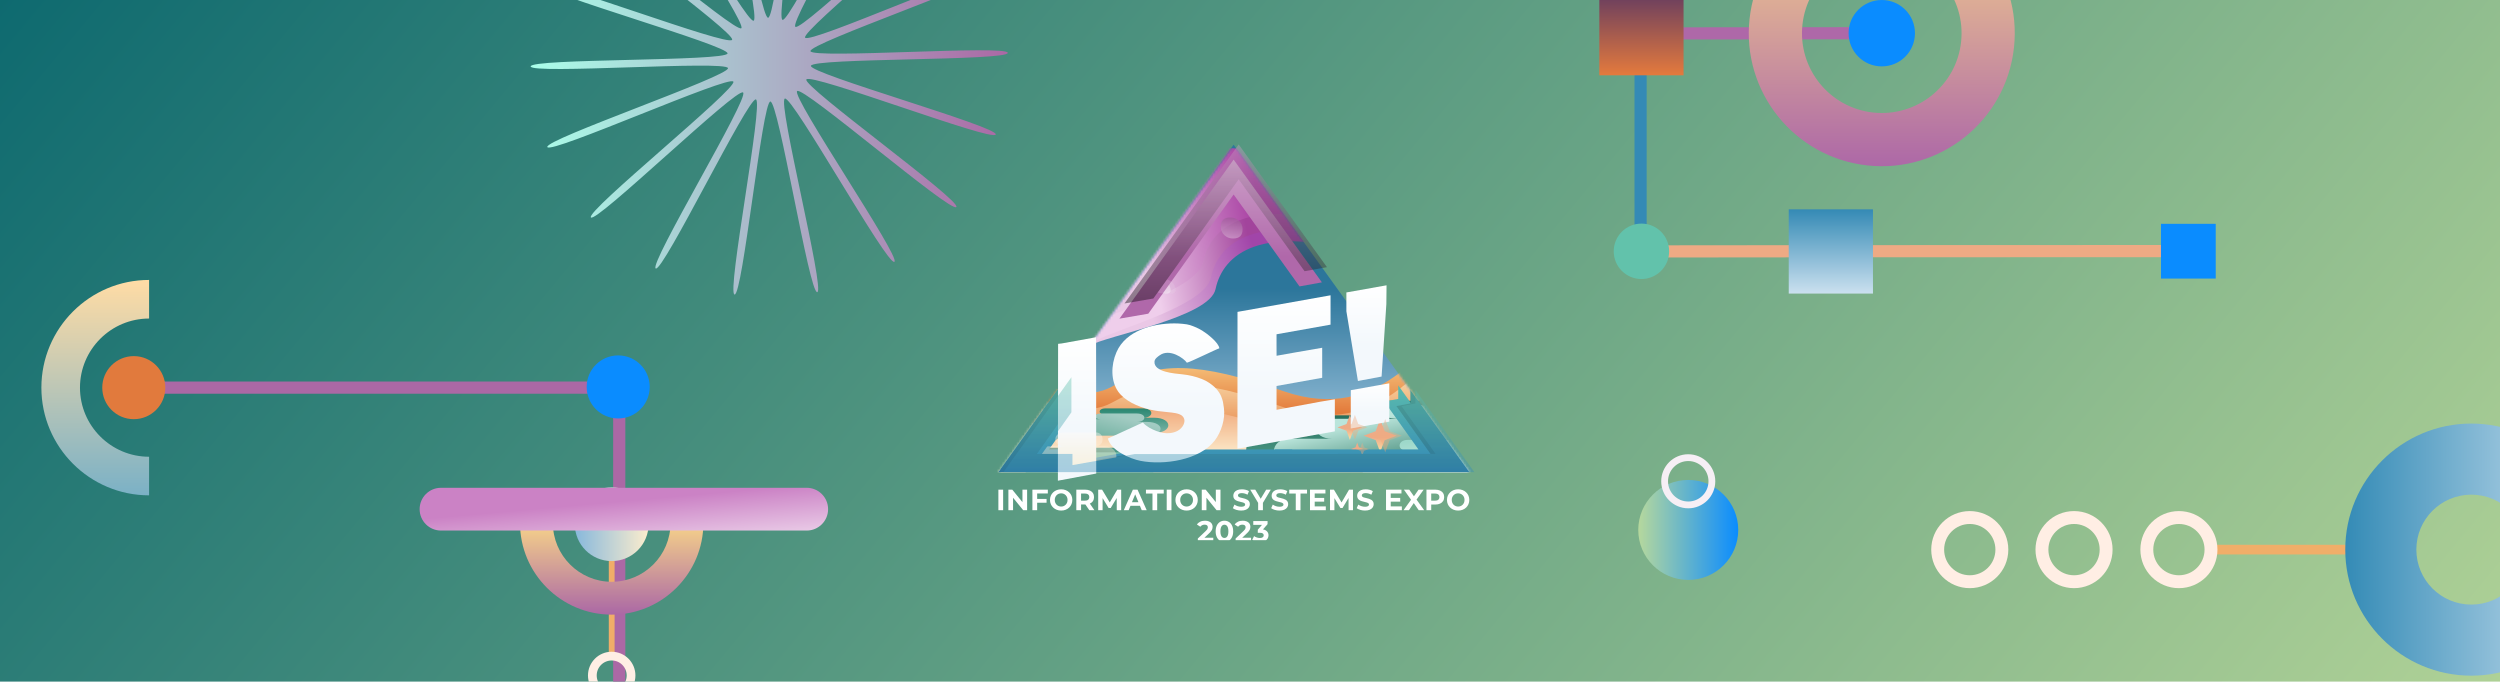 <svg width="1027" height="280" viewBox="0 0 1027 280" fill="none" xmlns="http://www.w3.org/2000/svg">
<g clip-path="url(#clip0_5045_18928)">
<rect width="1029" height="280" fill="url(#paint0_linear_5045_18928)"/>
<g clip-path="url(#clip1_5045_18928)">
<path d="M603.592 193.953L506.772 59.426L410.137 193.953H603.592Z" fill="url(#paint1_linear_5045_18928)"/>
<mask id="mask0_5045_18928" style="mask-type:luminance" maskUnits="userSpaceOnUse" x="410" y="59" width="194" height="135">
<path d="M603.592 193.953L506.772 59.426L410.137 193.953H603.592Z" fill="white"/>
</mask>
<g mask="url(#mask0_5045_18928)">
<path d="M527.528 160.786C491.468 148.417 475.747 148.307 456.725 158.858C447.066 164.216 433.842 160.564 424.074 155.593L396.038 193.235H635.493L596.134 134.92C585.47 139.458 567.548 174.514 527.528 160.786Z" fill="url(#paint2_linear_5045_18928)"/>
<path d="M527.528 167.366C491.468 154.997 475.747 154.887 456.725 165.438C447.066 170.796 433.842 167.144 424.074 162.173L396.038 199.815H635.493L596.134 141.5C585.47 146.038 567.548 181.094 527.528 167.366Z" fill="url(#paint3_linear_5045_18928)"/>
<path d="M527.528 177.35C491.468 164.981 475.746 164.871 456.725 175.422C447.066 180.78 426.803 175.651 417.036 170.683L389 208.324H640L600.641 150.01C589.977 154.548 567.547 191.081 527.528 177.353V177.35Z" fill="url(#paint4_linear_5045_18928)"/>
</g>
<mask id="mask1_5045_18928" style="mask-type:luminance" maskUnits="userSpaceOnUse" x="410" y="59" width="194" height="135">
<path d="M603.592 193.953L506.772 59.426L410.137 193.953H603.592Z" fill="white"/>
</mask>
<g mask="url(#mask1_5045_18928)">
<path d="M560.821 104.511C594.729 114.897 608.728 89.193 611.489 75.041L411.656 69.205L447.268 142.125C454.86 137.708 496.91 130.429 499.35 118.76C502.398 104.173 518.438 91.526 560.824 104.511H560.821Z" fill="url(#paint5_linear_5045_18928)"/>
<path d="M558.923 99.763C592.831 110.149 606.831 84.445 609.591 70.293L409.759 64.457L450.81 139.668C458.402 135.251 495.013 125.684 497.452 114.015C500.5 99.428 516.54 86.781 558.926 99.766L558.923 99.763Z" fill="url(#paint6_linear_5045_18928)"/>
<path d="M555.714 93.306C589.622 103.692 603.622 77.987 606.382 63.836L406.55 58L447.598 133.211C455.19 128.794 491.801 119.227 494.24 107.558C497.288 92.971 513.328 80.324 555.714 93.309V93.306Z" fill="url(#paint7_linear_5045_18928)"/>
</g>
<path opacity="0.5" d="M510.453 94.087C510.453 96.709 509.251 97.979 506.491 97.979C503.73 97.979 501.49 95.853 501.49 93.231C501.49 90.608 502.692 89.338 505.452 89.338C508.213 89.338 510.453 91.464 510.453 94.087Z" fill="url(#paint8_linear_5045_18928)"/>
<path opacity="0.5" d="M480.913 119.346C480.534 121.247 478.485 120.485 475.721 120.485C472.958 120.485 472.419 119.69 472.419 117.068C472.419 115.454 473.148 114.598 475.912 114.598C478.676 114.598 480.913 116.724 480.913 119.346Z" fill="url(#paint9_linear_5045_18928)"/>
<mask id="mask2_5045_18928" style="mask-type:luminance" maskUnits="userSpaceOnUse" x="410" y="59" width="194" height="135">
<path d="M603.592 193.953L506.772 59.426L410.137 193.953H603.592Z" fill="white"/>
</mask>
<g mask="url(#mask2_5045_18928)">
<path d="M489.596 189.804C495.635 189.804 495.635 183.916 489.596 183.916H417.876C445.715 183.916 445.715 163.88 417.876 163.88C427.123 163.88 427.123 150.109 417.876 150.109H398.059V186.298C397.356 188.336 398.616 190.943 401.833 190.943H427.123C424.481 190.943 424.481 193.414 427.123 193.414H475.912C478.27 193.414 478.27 189.804 475.912 189.804H489.596Z" fill="url(#paint10_linear_5045_18928)"/>
<path d="M485.822 191.705C491.861 191.705 491.861 185.817 485.822 185.817H414.102C441.94 185.817 441.94 165.781 414.102 165.781C423.349 165.781 423.349 152.01 414.102 152.01H394.284V188.199C393.582 190.236 394.841 192.844 398.059 192.844H423.349C420.706 192.844 420.706 195.314 423.349 195.314H472.137C474.495 195.314 474.495 191.705 472.137 191.705H485.822Z" fill="url(#paint11_linear_5045_18928)"/>
<path d="M474.053 177.839H446.003C439.452 177.839 439.452 170.392 446.003 170.392H454.085C450.964 170.392 450.964 167.775 454.085 167.775H469.676C474.05 167.775 474.05 171.601 469.676 171.601H474.05C481.914 171.601 481.914 177.842 474.05 177.842L474.053 177.839Z" fill="url(#paint12_linear_5045_18928)"/>
<path d="M471.148 178.98H444.447C438.212 178.98 438.212 172.233 444.447 172.233H452.142C449.169 172.233 449.169 169.863 452.142 169.863H466.986C471.148 169.863 471.148 173.327 466.986 173.327H471.148C478.633 173.327 478.633 178.98 471.148 178.98Z" fill="url(#paint13_linear_5045_18928)"/>
<path d="M518.849 179.361C509.602 179.361 509.602 190.375 518.849 190.375H507.713C502.24 190.375 502.24 193.415 507.713 193.415H565.939C573.016 193.415 573.016 187.527 565.939 187.527H581.416C593.778 187.527 593.778 176.037 580.85 176.037H596.327C606.425 176.037 606.425 164.643 596.327 164.643H567.45C554.334 164.643 554.334 170.625 567.45 170.625H537.347C528.099 170.625 528.099 179.361 537.347 179.361H518.852H518.849Z" fill="url(#paint14_linear_5045_18928)"/>
<path d="M529.849 180.24C521.114 180.24 521.114 190.566 529.849 190.566H519.331C514.161 190.566 514.161 193.414 519.331 193.414H574.336C581.023 193.414 581.023 187.895 574.336 187.895H588.956C600.634 187.895 600.634 177.124 588.421 177.124H603.041C612.582 177.124 612.582 166.445 603.041 166.445H575.762C563.37 166.445 563.37 172.053 575.762 172.053H547.324C538.588 172.053 538.588 180.24 547.324 180.24H529.849Z" fill="url(#paint15_linear_5045_18928)"/>
<path d="M607.456 198.544H566.587C557.043 198.544 557.043 185.333 566.587 185.333H578.364C573.815 185.333 573.815 180.691 578.364 180.691H601.082C607.456 180.691 607.456 187.475 601.082 187.475H607.456C618.913 187.475 618.913 198.544 607.456 198.544Z" fill="url(#paint16_linear_5045_18928)"/>
</g>
<path d="M557.54 181.83L558.254 183.77L560.183 184.489L558.254 185.208L557.54 187.148L556.826 185.208L554.897 184.489L556.826 183.77L557.54 181.83Z" fill="url(#paint17_linear_5045_18928)"/>
<path d="M566.978 172.145L568.812 177.134L573.77 178.98L568.812 180.825L566.978 185.815L565.144 180.825L560.186 178.98L565.144 177.134L566.978 172.145Z" fill="url(#paint18_linear_5045_18928)"/>
<path d="M554.522 170.436L555.899 174.179L559.62 175.565L555.899 176.951L554.522 180.694L553.145 176.951L549.425 175.565L553.145 174.179L554.522 170.436Z" fill="url(#paint19_linear_5045_18928)"/>
<g filter="url(#filter0_d_5045_18928)">
<path d="M579.385 160.193L603.595 193.954H528.76V186.5L587.667 186.473L573.652 166.814L579.385 165.745V160.189V160.193Z" fill="url(#paint20_linear_5045_18928)"/>
</g>
<g filter="url(#filter1_d_5045_18928)">
<path d="M438.487 191.07L464.089 186.531L525.878 186.504V193.954H410.137L438.06 154.957V169.38L425.956 186.473H438.484V191.067L438.487 191.07Z" fill="url(#paint21_linear_5045_18928)"/>
</g>
<path d="M603.592 193.954H410.137L438.06 154.957V169.38L425.956 186.473H438.484V191.067L464.086 186.528L587.661 186.473L573.646 166.815L579.379 165.746V160.19L603.589 193.951L603.592 193.954Z" fill="url(#paint22_linear_5045_18928)"/>
<g filter="url(#filter2_d_5045_18928)">
<path fill-rule="evenodd" clip-rule="evenodd" d="M459.869 124.665L471.717 122.624L506.772 73.669L533.835 111.412L543.037 109.749L506.772 59.332L459.869 124.665Z" fill="url(#paint23_linear_5045_18928)"/>
</g>
<g filter="url(#filter3_d_5045_18928)">
<path fill-rule="evenodd" clip-rule="evenodd" d="M570.898 149.197L561.148 150.934L561.121 166.678L576.958 163.855V148.119L570.898 149.197Z" fill="url(#paint24_linear_5045_18928)"/>
<path fill-rule="evenodd" clip-rule="evenodd" d="M573.798 145.341L575.753 115.576L575.832 107.852L559.332 110.788V118.503L564.078 147.163L573.795 145.344L573.798 145.341Z" fill="url(#paint25_linear_5045_18928)"/>
<path fill-rule="evenodd" clip-rule="evenodd" d="M530.646 158.986V149.206L549.395 145.849V133.513L538.61 135.38L530.655 136.8L530.637 132.386L530.646 127.97L552.828 124.016V111.957L514.609 118.768L514.579 174.978L554.592 167.847V154.67L548.59 155.676L530.646 158.99V158.986Z" fill="url(#paint26_linear_5045_18928)"/>
<path fill-rule="evenodd" clip-rule="evenodd" d="M507.961 153.616C507.014 151.231 505.074 149.331 502.991 147.929C501.895 147.189 501.151 146.83 499.852 146.309C497.54 145.383 494.849 144.731 492.006 144.427C488.801 144.079 480.198 143.537 480.504 139.212C480.589 138.009 481.766 137.238 482.644 136.605C486.715 133.662 492.591 137.817 493.814 139.657C495.385 139.288 506.121 133.985 507.141 133.738C506.95 131.454 502.092 127.656 500.125 126.474C498.427 125.453 497.125 124.893 495.139 124.211C493.72 123.729 490.493 123.498 488.613 123.504C479.829 123.534 468.754 126.404 464.885 135.325C462.518 140.784 462.579 147.241 465.569 151.484C468.306 155.377 473.651 157.658 478.176 158.81C480.943 159.507 483.419 159.687 486.065 159.97C487.769 160.153 490.666 160.342 491.943 161.557C493.935 163.452 492.185 166.519 489.984 167.643C486.14 169.614 482.018 168.365 478.379 166.342C476.86 165.249 477.029 165.581 475.737 164.216L461.35 170.802C462.557 175.62 470.309 179.114 474.78 179.976C484.436 181.84 499.032 179.671 505.249 171.636C507.91 168.197 509.654 162.766 509.024 158.24C508.739 156.163 508.64 155.322 507.964 153.622L507.961 153.616Z" fill="url(#paint27_linear_5045_18928)"/>
<path fill-rule="evenodd" clip-rule="evenodd" d="M442.359 131.743L440.906 131.901L440.821 188.124L456.573 185.178L456.51 129.188L442.356 131.743H442.359Z" fill="url(#paint28_linear_5045_18928)"/>
</g>
<g opacity="0.4">
<path opacity="0.5" d="M482.989 119.346C482.61 121.247 480.561 120.485 477.798 120.485C475.034 120.485 474.495 119.69 474.495 117.068C474.495 115.454 475.225 114.598 477.988 114.598C480.752 114.598 482.989 116.724 482.989 119.346Z" fill="url(#paint29_linear_5045_18928)"/>
<path d="M559.616 181.83L560.331 183.77L562.259 184.489L560.331 185.208L559.616 187.148L558.902 185.208L556.974 184.489L558.902 183.77L559.616 181.83Z" fill="url(#paint30_linear_5045_18928)"/>
<path d="M569.054 172.145L570.889 177.134L575.847 178.98L570.889 180.825L569.054 185.815L567.22 180.825L562.262 178.98L567.22 177.134L569.054 172.145Z" fill="url(#paint31_linear_5045_18928)"/>
<path d="M556.598 170.436L557.976 174.179L561.696 175.565L557.976 176.951L556.598 180.694L555.221 176.951L551.501 175.565L555.221 174.179L556.598 170.436Z" fill="url(#paint32_linear_5045_18928)"/>
<path d="M453.488 183.347C460.565 183.347 459.905 191.419 454.054 191.419H429.896C419.61 191.419 419.704 183.347 429.896 183.347H437.067C432.441 183.347 432.254 177.648 437.067 177.648H450.182C453.954 177.648 453.769 183.341 450.191 183.347H453.485H453.488Z" fill="url(#paint33_linear_5045_18928)"/>
<path d="M605.668 193.954H412.213L440.136 154.957V169.38L428.032 186.473H440.56V191.067L466.162 186.528L589.737 186.473L575.722 166.815L581.455 165.746V160.19L605.665 193.951L605.668 193.954Z" fill="url(#paint34_linear_5045_18928)"/>
<path fill-rule="evenodd" clip-rule="evenodd" d="M461.945 124.665L473.793 122.624L508.848 73.669L535.912 111.412L545.114 109.749L508.848 59.332L461.945 124.665Z" fill="url(#paint35_linear_5045_18928)"/>
</g>
<g filter="url(#filter4_d_5045_18928)">
<path d="M410.137 207.724V199.283H412.089V207.724H410.137Z" fill="white"/>
<path d="M414.247 207.724V199.283H415.851L420.8 205.36H420.022V199.283H421.939V207.724H420.334L415.388 201.647H416.166V207.724H414.247Z" fill="white"/>
<path d="M426.062 207.724H424.109V199.283H430.451V200.849H426.065V207.72L426.062 207.724ZM425.907 203.082H429.933V204.647H425.907V203.082Z" fill="white"/>
<path d="M435.935 207.87C435.272 207.87 434.658 207.761 434.101 207.544C433.541 207.328 433.053 207.021 432.639 206.628C432.221 206.235 431.9 205.775 431.673 205.242C431.446 204.712 431.334 204.133 431.334 203.505C431.334 202.878 431.449 202.29 431.673 201.763C431.903 201.236 432.224 200.773 432.639 200.38C433.053 199.987 433.541 199.683 434.095 199.467C434.648 199.25 435.257 199.141 435.92 199.141C436.583 199.141 437.194 199.247 437.748 199.46C438.302 199.671 438.786 199.975 439.204 200.368C439.619 200.761 439.94 201.224 440.167 201.754C440.397 202.284 440.509 202.869 440.509 203.502C440.509 204.136 440.394 204.709 440.167 205.245C439.937 205.778 439.616 206.244 439.204 206.64C438.786 207.033 438.302 207.334 437.748 207.547C437.194 207.761 436.586 207.867 435.932 207.867L435.935 207.87ZM435.923 206.219C436.298 206.219 436.643 206.152 436.961 206.018C437.276 205.887 437.554 205.699 437.793 205.452C438.033 205.205 438.217 204.922 438.35 204.596C438.481 204.27 438.547 203.908 438.547 203.505C438.547 203.103 438.481 202.738 438.35 202.412C438.217 202.089 438.033 201.803 437.793 201.559C437.554 201.312 437.276 201.124 436.961 200.993C436.646 200.859 436.301 200.792 435.923 200.792C435.544 200.792 435.199 200.859 434.882 200.993C434.564 201.124 434.285 201.312 434.049 201.559C433.813 201.803 433.631 202.089 433.498 202.412C433.365 202.738 433.298 203.103 433.298 203.505C433.298 203.908 433.365 204.27 433.498 204.596C433.628 204.922 433.81 205.205 434.049 205.452C434.288 205.699 434.564 205.887 434.882 206.018C435.199 206.149 435.547 206.219 435.923 206.219Z" fill="white"/>
<path d="M442.152 207.724V199.283H445.785C446.535 199.283 447.18 199.405 447.725 199.649C448.27 199.895 448.688 200.246 448.981 200.703C449.278 201.163 449.426 201.705 449.426 202.332C449.426 202.96 449.278 203.511 448.981 203.965C448.688 204.419 448.267 204.766 447.725 205.003C447.18 205.241 446.535 205.36 445.785 205.36H443.218L444.105 204.516V207.724H442.152ZM444.105 204.732L443.218 203.803H445.676C446.266 203.803 446.714 203.675 447.017 203.417C447.322 203.158 447.471 202.798 447.471 202.332C447.471 201.866 447.322 201.507 447.017 201.254C446.714 200.998 446.266 200.873 445.676 200.873H443.218L444.105 199.944V204.729V204.732ZM447.495 207.724L445.385 204.662H447.471L449.58 207.724H447.495Z" fill="white"/>
<path d="M451.14 207.724V199.283H452.744L456.316 205.238H455.465L458.964 199.283H460.581V207.724H458.771L458.746 202.095H459.11L456.279 206.822H455.417L452.553 202.095H452.947V207.724H451.137H451.14Z" fill="white"/>
<path d="M461.658 207.724L465.387 199.283H467.303L471.066 207.724H469.029L465.95 200.273H466.728L463.647 207.724H461.658ZM463.541 205.917L464.031 204.434H468.369L468.871 205.917H463.541Z" fill="white"/>
<path d="M473.436 207.724V200.877H470.754V199.287H478.064V200.877H475.379V207.724H473.439H473.436Z" fill="white"/>
<path d="M479.284 207.724V199.283H481.237V207.724H479.284Z" fill="white"/>
<path d="M487.469 207.87C486.806 207.87 486.192 207.761 485.635 207.544C485.075 207.328 484.587 207.021 484.173 206.628C483.755 206.235 483.434 205.775 483.207 205.242C482.98 204.712 482.868 204.133 482.868 203.505C482.868 202.878 482.983 202.29 483.207 201.763C483.437 201.236 483.758 200.773 484.173 200.38C484.587 199.987 485.075 199.683 485.629 199.467C486.183 199.25 486.791 199.141 487.454 199.141C488.117 199.141 488.728 199.247 489.282 199.46C489.836 199.671 490.32 199.975 490.738 200.368C491.153 200.761 491.474 201.224 491.701 201.754C491.931 202.284 492.043 202.869 492.043 203.502C492.043 204.136 491.928 204.709 491.701 205.245C491.471 205.778 491.15 206.244 490.738 206.64C490.32 207.033 489.836 207.334 489.282 207.547C488.728 207.761 488.12 207.867 487.466 207.867L487.469 207.87ZM487.457 206.219C487.832 206.219 488.177 206.152 488.495 206.018C488.81 205.887 489.089 205.699 489.328 205.452C489.567 205.205 489.751 204.922 489.885 204.596C490.015 204.27 490.081 203.908 490.081 203.505C490.081 203.103 490.015 202.738 489.885 202.412C489.751 202.089 489.567 201.803 489.328 201.559C489.089 201.312 488.81 201.124 488.495 200.993C488.18 200.859 487.835 200.792 487.457 200.792C487.079 200.792 486.734 200.859 486.416 200.993C486.098 201.124 485.819 201.312 485.583 201.559C485.347 201.803 485.166 202.089 485.032 202.412C484.899 202.738 484.833 203.103 484.833 203.505C484.833 203.908 484.899 204.27 485.032 204.596C485.163 204.922 485.344 205.205 485.583 205.452C485.822 205.699 486.098 205.887 486.416 206.018C486.734 206.149 487.082 206.219 487.457 206.219Z" fill="white"/>
<path d="M493.684 207.724V199.283H495.288L500.237 205.36H499.459V199.283H501.375V207.724H499.771L494.825 201.647H495.603V207.724H493.684Z" fill="white"/>
<path d="M509.887 207.87C509.215 207.87 508.57 207.779 507.949 207.599C507.332 207.42 506.832 207.182 506.457 206.893L507.117 205.421C507.471 205.68 507.892 205.89 508.388 206.055C508.885 206.219 509.384 206.302 509.887 206.302C510.271 206.302 510.577 206.262 510.816 206.18C511.049 206.101 511.224 205.994 511.336 205.863C511.448 205.729 511.506 205.577 511.506 205.397C511.506 205.172 511.418 204.995 511.243 204.861C511.067 204.73 510.834 204.62 510.543 204.535C510.25 204.453 509.935 204.371 509.59 204.294C509.245 204.218 508.9 204.127 508.552 204.017C508.204 203.908 507.886 203.764 507.592 203.585C507.302 203.402 507.068 203.164 506.899 202.872C506.729 202.58 506.642 202.208 506.642 201.769C506.642 201.288 506.769 200.846 507.026 200.45C507.283 200.051 507.671 199.732 508.198 199.497C508.721 199.259 509.375 199.141 510.168 199.141C510.695 199.141 511.215 199.205 511.73 199.333C512.248 199.46 512.696 199.646 513.08 199.887L512.469 201.358C512.093 201.142 511.706 200.977 511.306 200.871C510.907 200.761 510.522 200.706 510.156 200.706C509.79 200.706 509.469 200.749 509.233 200.834C509.003 200.916 508.833 201.032 508.724 201.175C508.618 201.322 508.564 201.483 508.564 201.657C508.564 201.882 508.652 202.062 508.827 202.199C509.003 202.336 509.233 202.442 509.52 202.519C509.808 202.595 510.126 202.671 510.477 202.75C510.828 202.829 511.176 202.921 511.518 203.033C511.863 203.146 512.178 203.289 512.466 203.46C512.753 203.636 512.989 203.868 513.168 204.16C513.346 204.453 513.437 204.818 513.437 205.251C513.437 205.726 513.307 206.158 513.047 206.554C512.786 206.947 512.393 207.267 511.866 207.508C511.339 207.748 510.68 207.87 509.89 207.87H509.887Z" fill="white"/>
<path d="M516.846 207.724V204.276L517.291 205.454L513.589 199.283H515.662L518.489 204.011H517.303L520.145 199.283H522.037L518.359 205.454L518.804 204.276V207.724H516.852H516.846Z" fill="white"/>
<path d="M525.63 207.87C524.958 207.87 524.313 207.779 523.692 207.599C523.075 207.42 522.576 207.182 522.2 206.893L522.86 205.421C523.214 205.68 523.635 205.89 524.131 206.055C524.628 206.219 525.127 206.302 525.63 206.302C526.014 206.302 526.32 206.262 526.559 206.18C526.792 206.101 526.968 205.994 527.08 205.863C527.192 205.729 527.249 205.577 527.249 205.397C527.249 205.172 527.161 204.995 526.986 204.861C526.81 204.73 526.577 204.62 526.287 204.535C525.993 204.453 525.678 204.371 525.333 204.294C524.988 204.218 524.643 204.127 524.295 204.017C523.947 203.908 523.629 203.764 523.335 203.585C523.045 203.402 522.812 203.164 522.642 202.872C522.473 202.58 522.385 202.208 522.385 201.769C522.385 201.288 522.512 200.846 522.769 200.45C523.027 200.051 523.414 199.732 523.941 199.497C524.464 199.259 525.118 199.141 525.911 199.141C526.438 199.141 526.959 199.205 527.473 199.333C527.991 199.46 528.439 199.646 528.823 199.887L528.212 201.358C527.836 201.142 527.449 200.977 527.049 200.871C526.65 200.761 526.265 200.706 525.899 200.706C525.533 200.706 525.212 200.749 524.976 200.834C524.746 200.916 524.576 201.032 524.467 201.175C524.361 201.322 524.307 201.483 524.307 201.657C524.307 201.882 524.395 202.062 524.57 202.199C524.746 202.336 524.976 202.442 525.263 202.519C525.551 202.595 525.869 202.671 526.22 202.75C526.571 202.826 526.919 202.921 527.261 203.033C527.606 203.146 527.921 203.289 528.209 203.46C528.496 203.636 528.732 203.868 528.911 204.16C529.09 204.453 529.18 204.818 529.18 205.251C529.18 205.726 529.05 206.158 528.79 206.554C528.53 206.947 528.136 207.267 527.609 207.508C527.083 207.748 526.423 207.87 525.633 207.87H525.63Z" fill="white"/>
<path d="M532.301 207.724V200.877H529.619V199.287H536.929V200.877H534.244V207.724H532.304H532.301Z" fill="white"/>
<path d="M540.078 206.158H544.642V207.724H538.146V199.283H544.488V200.849H540.078V206.155V206.158ZM539.935 202.673H543.97V204.205H539.935V202.673Z" fill="white"/>
<path d="M546.367 207.724V199.283H547.972L551.543 205.238H550.693L554.192 199.283H555.808V207.724H553.998L553.974 202.095H554.337L551.507 206.822H550.644L547.781 202.095H548.174V207.724H546.364H546.367Z" fill="white"/>
<path d="M560.761 207.87C560.089 207.87 559.444 207.779 558.823 207.599C558.206 207.42 557.706 207.182 557.331 206.893L557.991 205.421C558.345 205.68 558.766 205.89 559.262 206.055C559.759 206.219 560.258 206.302 560.761 206.302C561.145 206.302 561.451 206.262 561.69 206.18C561.923 206.101 562.098 205.994 562.21 205.863C562.322 205.729 562.38 205.577 562.38 205.397C562.38 205.172 562.292 204.995 562.117 204.861C561.941 204.73 561.708 204.62 561.417 204.535C561.124 204.453 560.809 204.371 560.464 204.294C560.119 204.218 559.774 204.127 559.426 204.017C559.078 203.908 558.76 203.764 558.466 203.585C558.176 203.402 557.943 203.164 557.773 202.872C557.603 202.58 557.516 202.208 557.516 201.769C557.516 201.288 557.643 200.846 557.9 200.45C558.157 200.051 558.545 199.732 559.072 199.497C559.595 199.259 560.249 199.141 561.042 199.141C561.569 199.141 562.089 199.205 562.604 199.333C563.122 199.46 563.57 199.646 563.954 199.887L563.343 201.358C562.967 201.142 562.58 200.977 562.18 200.871C561.781 200.761 561.396 200.706 561.03 200.706C560.664 200.706 560.343 200.749 560.107 200.834C559.877 200.916 559.707 201.032 559.598 201.175C559.492 201.322 559.438 201.483 559.438 201.657C559.438 201.882 559.526 202.062 559.701 202.199C559.877 202.336 560.107 202.442 560.394 202.519C560.682 202.595 561 202.671 561.351 202.75C561.702 202.826 562.05 202.921 562.392 203.033C562.737 203.146 563.052 203.289 563.34 203.46C563.627 203.636 563.863 203.868 564.042 204.16C564.22 204.453 564.311 204.818 564.311 205.251C564.311 205.726 564.181 206.158 563.921 206.554C563.66 206.947 563.267 207.267 562.74 207.508C562.214 207.748 561.554 207.87 560.764 207.87H560.761Z" fill="white"/>
<path d="M571.312 206.158H575.877V207.724H569.381V199.283H575.722V200.849H571.312V206.155V206.158ZM571.17 202.673H575.205V204.205H571.17V202.673Z" fill="white"/>
<path d="M576.573 207.724L580.169 202.722V204.145L576.731 199.286H578.925L581.307 202.661L580.372 202.682L582.745 199.283H584.843L581.416 204.056V202.661L585.046 207.724H582.803L580.336 204.141H581.223L578.789 207.724H576.573Z" fill="white"/>
<path d="M585.99 207.724V199.283H589.623C590.373 199.283 591.018 199.405 591.563 199.649C592.108 199.895 592.525 200.246 592.819 200.703C593.116 201.163 593.264 201.705 593.264 202.332C593.264 202.96 593.116 203.511 592.819 203.965C592.525 204.419 592.105 204.772 591.563 205.022C591.018 205.272 590.373 205.393 589.623 205.393H587.056L587.943 204.513V207.72H585.99V207.724ZM587.943 204.732L587.056 203.803H589.514C590.104 203.803 590.552 203.675 590.855 203.417C591.16 203.158 591.309 202.798 591.309 202.332C591.309 201.866 591.16 201.507 590.855 201.254C590.552 200.998 590.104 200.873 589.514 200.873H587.056L587.943 199.944V204.729V204.732Z" fill="white"/>
<path d="M599.015 207.87C598.352 207.87 597.738 207.761 597.181 207.544C596.621 207.328 596.133 207.021 595.719 206.628C595.301 206.235 594.98 205.775 594.753 205.242C594.526 204.712 594.414 204.133 594.414 203.505C594.414 202.878 594.529 202.29 594.753 201.763C594.983 201.236 595.304 200.773 595.719 200.38C596.133 199.987 596.621 199.683 597.175 199.467C597.729 199.25 598.337 199.141 599 199.141C599.663 199.141 600.274 199.247 600.828 199.46C601.382 199.671 601.866 199.975 602.284 200.368C602.699 200.761 603.02 201.224 603.247 201.754C603.477 202.284 603.589 202.869 603.589 203.502C603.589 204.136 603.474 204.709 603.247 205.245C603.02 205.781 602.696 206.244 602.284 206.64C601.866 207.033 601.382 207.334 600.828 207.547C600.274 207.761 599.666 207.867 599.012 207.867L599.015 207.87ZM599.003 206.219C599.378 206.219 599.723 206.152 600.041 206.018C600.356 205.887 600.634 205.699 600.874 205.452C601.113 205.205 601.297 204.922 601.431 204.596C601.561 204.27 601.627 203.908 601.627 203.505C601.627 203.103 601.561 202.738 601.431 202.412C601.297 202.089 601.113 201.803 600.874 201.559C600.634 201.312 600.356 201.124 600.041 200.993C599.726 200.859 599.381 200.792 599.003 200.792C598.625 200.792 598.279 200.859 597.962 200.993C597.644 201.124 597.365 201.312 597.129 201.559C596.893 201.803 596.712 202.089 596.578 202.412C596.445 202.738 596.379 203.103 596.379 203.505C596.379 203.908 596.445 204.27 596.578 204.596C596.708 204.922 596.89 205.205 597.129 205.452C597.368 205.699 597.644 205.887 597.962 206.018C598.279 206.149 598.628 206.219 599.003 206.219Z" fill="white"/>
<path d="M492.067 220.62V219.356L495.302 216.279C495.56 216.048 495.747 215.838 495.871 215.658C495.996 215.478 496.077 215.308 496.12 215.152C496.159 214.997 496.18 214.848 496.18 214.711C496.18 214.382 496.065 214.126 495.844 213.94C495.62 213.754 495.287 213.66 494.836 213.66C494.476 213.66 494.149 213.733 493.852 213.879C493.559 214.022 493.305 214.235 493.099 214.516L491.697 213.599C492.006 213.118 492.451 212.737 493.029 212.454C493.604 212.17 494.267 212.033 495.015 212.033C495.638 212.033 496.186 212.134 496.658 212.335C497.131 212.536 497.494 212.822 497.754 213.197C498.011 213.568 498.145 214.016 498.145 214.528C498.145 214.793 498.105 215.064 498.03 215.335C497.954 215.609 497.815 215.892 497.615 216.191C497.415 216.489 497.119 216.824 496.728 217.19L494.046 219.724L493.674 219.027H498.42V220.617H492.07L492.067 220.62Z" fill="white"/>
<path d="M502.986 220.767C502.298 220.767 501.684 220.596 501.145 220.255C500.606 219.914 500.18 219.417 499.865 218.772C499.55 218.126 499.393 217.334 499.393 216.402C499.393 215.47 499.55 214.681 499.865 214.032C500.18 213.383 500.606 212.89 501.145 212.549C501.684 212.208 502.295 212.037 502.986 212.037C503.676 212.037 504.296 212.208 504.835 212.549C505.374 212.89 505.801 213.383 506.115 214.032C506.43 214.678 506.588 215.467 506.588 216.402C506.588 217.337 506.43 218.123 506.115 218.772C505.801 219.417 505.374 219.914 504.835 220.255C504.296 220.596 503.679 220.767 502.986 220.767ZM502.986 219.128C503.312 219.128 503.597 219.034 503.842 218.845C504.084 218.656 504.275 218.361 504.417 217.958C504.557 217.556 504.626 217.039 504.626 216.402C504.626 215.765 504.557 215.251 504.417 214.845C504.275 214.443 504.084 214.148 503.842 213.959C503.597 213.77 503.312 213.676 502.986 213.676C502.659 213.676 502.392 213.77 502.144 213.959C501.896 214.148 501.702 214.443 501.56 214.845C501.415 215.248 501.342 215.765 501.342 216.402C501.342 217.039 501.415 217.553 501.56 217.958C501.705 218.361 501.896 218.656 502.144 218.845C502.392 219.034 502.671 219.128 502.986 219.128Z" fill="white"/>
<path d="M507.583 220.62V219.356L510.819 216.279C511.076 216.048 511.264 215.838 511.388 215.658C511.512 215.478 511.594 215.308 511.636 215.152C511.676 214.997 511.697 214.848 511.697 214.711C511.697 214.382 511.582 214.126 511.361 213.94C511.137 213.754 510.804 213.66 510.353 213.66C509.993 213.66 509.666 213.733 509.369 213.879C509.075 214.022 508.821 214.235 508.615 214.516L507.214 213.599C507.523 213.118 507.968 212.737 508.546 212.454C509.121 212.17 509.784 212.033 510.531 212.033C511.155 212.033 511.703 212.134 512.175 212.335C512.647 212.536 513.01 212.822 513.271 213.197C513.528 213.568 513.661 214.016 513.661 214.528C513.661 214.793 513.622 215.064 513.546 215.335C513.471 215.609 513.331 215.892 513.132 216.191C512.932 216.489 512.635 216.824 512.245 217.19L509.563 219.724L509.19 219.027H513.937V220.617H507.586L507.583 220.62Z" fill="white"/>
<path d="M517.614 220.767C517.033 220.767 516.455 220.688 515.889 220.533C515.32 220.377 514.832 220.149 514.427 219.85L515.18 218.37C515.498 218.601 515.868 218.79 516.288 218.927C516.706 219.07 517.136 219.138 517.578 219.138C518.065 219.138 518.45 219.04 518.725 218.845C519.007 218.647 519.143 218.379 519.143 218.044C519.143 217.709 519.022 217.468 518.773 217.283C518.525 217.1 518.126 217.005 517.575 217.005H516.7V215.726L519.025 213.052L519.243 213.749H514.844V212.184H520.714V213.448L518.389 216.113L517.405 215.546H517.968C519 215.546 519.781 215.778 520.311 216.247C520.841 216.713 521.107 217.307 521.107 218.029C521.107 218.51 520.98 218.964 520.729 219.378C520.475 219.798 520.096 220.134 519.585 220.386C519.073 220.642 518.413 220.767 517.608 220.767H517.614Z" fill="white"/>
</g>
</g>
<path d="M254.386 289.5V159.244H55.967" stroke="#AB68A5" stroke-width="5" stroke-miterlimit="10"/>
<path d="M253.953 171.906C261.107 171.906 266.906 166.107 266.906 158.953C266.906 151.799 261.107 146 253.953 146C246.799 146 241 151.799 241 158.953C241 166.107 246.799 171.906 253.953 171.906Z" fill="#0A8CFF"/>
<path d="M61.244 187.632C45.592 187.632 32.855 174.895 32.855 159.244C32.855 143.592 45.592 130.855 61.244 130.855V115C36.849 115 17 134.849 17 159.244C17 183.638 36.849 203.487 61.244 203.487V187.632Z" fill="url(#paint36_linear_5045_18928)"/>
<path d="M54.96 172.197C62.113 172.197 67.913 166.398 67.913 159.244C67.913 152.09 62.113 146.291 54.96 146.291C47.806 146.291 42.007 152.09 42.007 159.244C42.007 166.398 47.806 172.197 54.96 172.197Z" fill="#E17A3D"/>
<path d="M765.458 13.65L674.301 13.741" stroke="#AE68A8" stroke-width="5" stroke-miterlimit="10"/>
<path d="M767.127 67.953C737.133 64.69 715.462 37.731 718.72 7.733C721.983 -22.267 748.941 -43.938 778.935 -40.675C808.929 -37.412 830.6 -10.453 827.342 19.546C824.079 49.545 797.121 71.216 767.127 67.953ZM805.618 17.183C807.572 -0.817 794.573 -16.99 776.578 -18.95C758.582 -20.905 742.404 -7.905 740.449 10.095C738.495 28.096 751.494 44.269 769.495 46.228C787.49 48.183 803.668 35.184 805.623 17.183H805.618Z" fill="url(#paint37_linear_5045_18928)"/>
<path d="M773.034 27.275C780.565 27.275 786.669 21.17 786.669 13.639C786.669 6.109 780.565 0.004 773.034 0.004C765.503 0.004 759.398 6.109 759.398 13.639C759.398 21.17 765.503 27.275 773.034 27.275Z" fill="#0A8CFF"/>
<path d="M673.951 11.197V106" stroke="#348AB5" stroke-width="5" stroke-miterlimit="10"/>
<path d="M691.603 30.94V-3.662L657 -3.662V30.94H691.603Z" fill="url(#paint38_linear_5045_18928)"/>
<path d="M742.981 103.217L673.475 103.286" stroke="#EEAA84" stroke-width="5" stroke-miterlimit="10"/>
<path d="M674.301 114.622C680.588 114.622 685.685 109.525 685.685 103.238C685.685 96.95 680.588 91.853 674.301 91.853C668.014 91.853 662.917 96.95 662.917 103.238C662.917 109.525 668.014 114.622 674.301 114.622Z" fill="#62C2AB"/>
<path d="M899.243 103.143L762.174 103.196" stroke="#EEAA84" stroke-width="5" stroke-miterlimit="10"/>
<path d="M769.415 120.602V86H734.813V120.602H769.415Z" fill="url(#paint39_linear_5045_18928)"/>
<path d="M910.22 114.438V91.945H887.727V114.438H910.22Z" fill="#0A8CFF"/>
<path d="M392.86 85.042C390.742 87.705 329.927 35.22 327.465 37.405C324.929 39.652 370.244 105.823 367.417 107.556C364.537 109.321 325.518 39.273 322.414 40.493C319.284 41.723 339.02 119.358 335.739 120.027C332.452 120.697 319.827 41.608 316.467 41.702C313.123 41.8 305.089 121.48 301.755 120.998C298.421 120.515 313.744 41.904 310.535 40.846C307.384 39.802 272.351 111.905 269.367 110.296C266.383 108.687 307.937 40.103 305.261 37.991C302.584 35.884 244.941 91.779 242.745 89.324C240.486 86.802 303.002 36.346 301.259 33.533C299.517 30.72 226.071 63.499 224.845 60.411C223.608 57.297 299.731 31.244 299.058 27.985C298.385 24.715 218.099 30.627 218 27.284C217.901 23.958 298.39 25.265 298.88 21.949C299.365 18.664 221.882 -3.056 222.946 -6.247C223.994 -9.382 299.131 19.323 300.748 16.355C302.365 13.386 237.022 -33.38 239.14 -36.042C241.258 -38.705 302.073 13.78 304.535 11.595C306.998 9.41 261.756 -56.823 264.583 -58.556C267.463 -60.321 306.482 9.727 309.586 8.507C312.716 7.277 292.98 -70.358 296.261 -71.027C299.548 -71.697 312.173 7.392 315.533 7.298C318.877 7.2 326.911 -72.481 330.245 -71.998C333.548 -71.515 318.256 7.096 321.465 8.155C324.616 9.198 359.649 -62.905 362.633 -61.296C365.617 -59.688 324.063 8.897 326.739 11.009C329.416 13.116 387.059 -42.779 389.255 -40.324C391.514 -37.802 328.998 12.654 330.741 15.467C332.515 18.332 405.929 -14.499 407.155 -11.411C408.381 -8.323 332.269 17.756 332.942 21.015C333.615 24.285 413.901 18.373 414 21.716C414.099 25.042 333.61 23.735 333.12 27.051C332.635 30.336 410.118 52.056 409.054 55.247C407.99 58.439 332.869 29.677 331.252 32.645C329.682 35.536 394.979 82.38 392.86 85.042Z" fill="url(#paint40_linear_5045_18928)"/>
<path d="M908.443 225.785H990.299" stroke="url(#paint41_linear_5045_18928)" stroke-width="3.972" stroke-miterlimit="10"/>
<path d="M809.184 238.967C816.465 238.967 822.367 233.064 822.367 225.783C822.367 218.502 816.465 212.6 809.184 212.6C801.903 212.6 796 218.502 796 225.783C796 233.064 801.903 238.967 809.184 238.967Z" stroke="#FFEEE4" stroke-width="5.299" stroke-miterlimit="10"/>
<path d="M852.013 238.967C859.294 238.967 865.196 233.064 865.196 225.783C865.196 218.502 859.294 212.6 852.013 212.6C844.732 212.6 838.829 218.502 838.829 225.783C838.829 233.064 844.732 238.967 852.013 238.967Z" stroke="#FFEEE4" stroke-width="5.299" stroke-miterlimit="10"/>
<path d="M895.098 238.967C902.379 238.967 908.281 233.064 908.281 225.783C908.281 218.502 902.379 212.6 895.098 212.6C887.817 212.6 881.914 218.502 881.914 225.783C881.914 233.064 887.817 238.967 895.098 238.967Z" stroke="#FFEEE4" stroke-width="5.299" stroke-miterlimit="10"/>
<path d="M963.434 225.784C963.434 254.381 986.62 277.567 1015.22 277.567C1043.81 277.567 1067 254.381 1067 225.784C1067 197.186 1043.81 174 1015.22 174C986.62 174 963.434 197.186 963.434 225.784ZM1015.22 203.207C1027.69 203.207 1037.79 213.315 1037.79 225.784C1037.79 238.252 1027.69 248.36 1015.22 248.36C1002.75 248.36 992.641 238.252 992.641 225.784C992.641 213.315 1002.75 203.207 1015.22 203.207Z" fill="url(#paint42_linear_5045_18928)"/>
<path d="M251.285 270.74V227.672" stroke="url(#paint43_linear_5045_18928)" stroke-width="2.385" stroke-miterlimit="10"/>
<path d="M275.453 214.832C275.453 228.157 264.611 239 251.285 239C237.96 239 227.117 228.157 227.117 214.832H213.619C213.619 235.601 230.516 252.498 251.285 252.498C272.054 252.498 288.951 235.601 288.951 214.832H275.453Z" fill="url(#paint44_linear_5045_18928)"/>
<path d="M251.283 230.495C259.651 230.495 266.435 223.711 266.435 215.342C266.435 206.974 259.651 200.189 251.283 200.189C242.914 200.189 236.13 206.974 236.13 215.342C236.13 223.711 242.914 230.495 251.283 230.495Z" fill="url(#paint45_linear_5045_18928)"/>
<g filter="url(#filter5_d_5045_18928)">
<path d="M329.012 198H178.784C173.933 198 170 201.933 170 206.784C170 211.635 173.933 215.567 178.784 215.567H329.012C333.863 215.567 337.796 211.635 337.796 206.784C337.796 201.933 333.863 198 329.012 198Z" fill="url(#paint46_linear_5045_18928)"/>
</g>
<path d="M251.285 285.43C255.676 285.43 259.236 281.871 259.236 277.48C259.236 273.089 255.676 269.529 251.285 269.529C246.894 269.529 243.335 273.089 243.335 277.48C243.335 281.871 246.894 285.43 251.285 285.43Z" stroke="#FFEEE4" stroke-width="3.591" stroke-miterlimit="10"/>
<path d="M693.534 238.23C704.874 238.23 714.068 229.036 714.068 217.696C714.068 206.355 704.874 197.162 693.534 197.162C682.193 197.162 673 206.355 673 217.696C673 229.036 682.193 238.23 693.534 238.23Z" fill="url(#paint47_linear_5045_18928)"/>
<path d="M693.534 207.419C698.896 207.419 703.243 203.072 703.243 197.71C703.243 192.347 698.896 188 693.534 188C688.171 188 683.824 192.347 683.824 197.71C683.824 203.072 688.171 207.419 693.534 207.419Z" stroke="#F6EFF5" stroke-width="2.793" stroke-miterlimit="10"/>
</g>
<defs>
<filter id="filter0_d_5045_18928" x="517.53" y="152.079" width="87.315" height="46.244" filterUnits="userSpaceOnUse" color-interpolation-filters="sRGB">
<feFlood flood-opacity="0" result="BackgroundImageFix"/>
<feColorMatrix in="SourceAlpha" type="matrix" values="0 0 0 0 0 0 0 0 0 0 0 0 0 0 0 0 0 0 127 0" result="hardAlpha"/>
<feOffset dx="-4.99" dy="-1.87"/>
<feGaussianBlur stdDeviation="3.12"/>
<feColorMatrix type="matrix" values="0 0 0 0 0 0 0 0 0 0 0 0 0 0 0 0 0 0 0.75 0"/>
<feBlend mode="normal" in2="BackgroundImageFix" result="effect1_dropShadow_5045_18928"/>
<feBlend mode="normal" in="SourceGraphic" in2="effect1_dropShadow_5045_18928" result="shape"/>
</filter>
<filter id="filter1_d_5045_18928" x="408.887" y="146.847" width="128.221" height="51.478" filterUnits="userSpaceOnUse" color-interpolation-filters="sRGB">
<feFlood flood-opacity="0" result="BackgroundImageFix"/>
<feColorMatrix in="SourceAlpha" type="matrix" values="0 0 0 0 0 0 0 0 0 0 0 0 0 0 0 0 0 0 127 0" result="hardAlpha"/>
<feOffset dx="4.99" dy="-1.87"/>
<feGaussianBlur stdDeviation="3.12"/>
<feColorMatrix type="matrix" values="0 0 0 0 0 0 0 0 0 0 0 0 0 0 0 0 0 0 0.75 0"/>
<feBlend mode="normal" in2="BackgroundImageFix" result="effect1_dropShadow_5045_18928"/>
<feBlend mode="normal" in="SourceGraphic" in2="effect1_dropShadow_5045_18928" result="shape"/>
</filter>
<filter id="filter2_d_5045_18928" x="453.629" y="59.332" width="95.648" height="77.812" filterUnits="userSpaceOnUse" color-interpolation-filters="sRGB">
<feFlood flood-opacity="0" result="BackgroundImageFix"/>
<feColorMatrix in="SourceAlpha" type="matrix" values="0 0 0 0 0 0 0 0 0 0 0 0 0 0 0 0 0 0 127 0" result="hardAlpha"/>
<feOffset dy="6.24"/>
<feGaussianBlur stdDeviation="3.12"/>
<feColorMatrix type="matrix" values="0 0 0 0 0 0 0 0 0 0 0 0 0 0 0 0 0 0 0.75 0"/>
<feBlend mode="normal" in2="BackgroundImageFix" result="effect1_dropShadow_5045_18928"/>
<feBlend mode="normal" in="SourceGraphic" in2="effect1_dropShadow_5045_18928" result="shape"/>
</filter>
<filter id="filter3_d_5045_18928" x="433.341" y="107.852" width="143.617" height="90.862" filterUnits="userSpaceOnUse" color-interpolation-filters="sRGB">
<feFlood flood-opacity="0" result="BackgroundImageFix"/>
<feColorMatrix in="SourceAlpha" type="matrix" values="0 0 0 0 0 0 0 0 0 0 0 0 0 0 0 0 0 0 127 0" result="hardAlpha"/>
<feOffset dx="-6.24" dy="9.35"/>
<feGaussianBlur stdDeviation="0.62"/>
<feColorMatrix type="matrix" values="0 0 0 0 0.078 0 0 0 0 0.078 0 0 0 0 0.078 0 0 0 0.5 0"/>
<feBlend mode="normal" in2="BackgroundImageFix" result="effect1_dropShadow_5045_18928"/>
<feBlend mode="normal" in="SourceGraphic" in2="effect1_dropShadow_5045_18928" result="shape"/>
</filter>
<filter id="filter4_d_5045_18928" x="408.897" y="199.141" width="195.932" height="24.737" filterUnits="userSpaceOnUse" color-interpolation-filters="sRGB">
<feFlood flood-opacity="0" result="BackgroundImageFix"/>
<feColorMatrix in="SourceAlpha" type="matrix" values="0 0 0 0 0 0 0 0 0 0 0 0 0 0 0 0 0 0 127 0" result="hardAlpha"/>
<feOffset dy="1.87"/>
<feGaussianBlur stdDeviation="0.62"/>
<feColorMatrix type="matrix" values="0 0 0 0 0.137 0 0 0 0 0.122 0 0 0 0 0.125 0 0 0 0.75 0"/>
<feBlend mode="normal" in2="BackgroundImageFix" result="effect1_dropShadow_5045_18928"/>
<feBlend mode="normal" in="SourceGraphic" in2="effect1_dropShadow_5045_18928" result="shape"/>
</filter>
<filter id="filter5_d_5045_18928" x="164.433" y="192.433" width="183.702" height="33.472" filterUnits="userSpaceOnUse" color-interpolation-filters="sRGB">
<feFlood flood-opacity="0" result="BackgroundImageFix"/>
<feColorMatrix in="SourceAlpha" type="matrix" values="0 0 0 0 0 0 0 0 0 0 0 0 0 0 0 0 0 0 127 0" result="hardAlpha"/>
<feOffset dx="2.385" dy="2.385"/>
<feGaussianBlur stdDeviation="3.976"/>
<feColorMatrix type="matrix" values="0 0 0 0 0 0 0 0 0 0 0 0 0 0 0 0 0 0 0.2 0"/>
<feBlend mode="normal" in2="BackgroundImageFix" result="effect1_dropShadow_5045_18928"/>
<feBlend mode="normal" in="SourceGraphic" in2="effect1_dropShadow_5045_18928" result="shape"/>
</filter>
<linearGradient id="paint0_linear_5045_18928" x1="-90.498" y1="-23.973" x2="722.126" y2="650.003" gradientUnits="userSpaceOnUse">
<stop stop-color="#00616C"/>
<stop offset="1" stop-color="#AFD196"/>
<stop offset="1" stop-color="#AFD196"/>
</linearGradient>
<linearGradient id="paint1_linear_5045_18928" x1="506.866" y1="59.426" x2="506.866" y2="193.953" gradientUnits="userSpaceOnUse">
<stop stop-color="#2C769B"/>
<stop offset="0.44" stop-color="#2C769B"/>
<stop offset="1" stop-color="#B4D2EA"/>
</linearGradient>
<linearGradient id="paint2_linear_5045_18928" x1="515.766" y1="134.92" x2="515.766" y2="193.235" gradientUnits="userSpaceOnUse">
<stop offset="0.15" stop-color="#FBD68D"/>
<stop offset="0.59" stop-color="#E37B3C"/>
</linearGradient>
<linearGradient id="paint3_linear_5045_18928" x1="515.766" y1="141.5" x2="515.766" y2="199.818" gradientUnits="userSpaceOnUse">
<stop offset="0.16" stop-color="#FCE6B7"/>
<stop offset="0.7" stop-color="#E37A3C"/>
</linearGradient>
<linearGradient id="paint4_linear_5045_18928" x1="514.5" y1="150.01" x2="514.5" y2="208.324" gradientUnits="userSpaceOnUse">
<stop offset="0.18" stop-color="#EC925F"/>
<stop offset="0.65" stop-color="#FDEECF"/>
</linearGradient>
<linearGradient id="paint5_linear_5045_18928" x1="575.09" y1="59.318" x2="462.231" y2="100.309" gradientUnits="userSpaceOnUse">
<stop offset="0.59" stop-color="#A145A9"/>
<stop offset="1" stop-color="#EAC8E6"/>
</linearGradient>
<linearGradient id="paint6_linear_5045_18928" x1="587.867" y1="71.807" x2="445.148" y2="98.867" gradientUnits="userSpaceOnUse">
<stop offset="0.54" stop-color="#A2449C"/>
<stop offset="0.82" stop-color="#EFCEEB"/>
</linearGradient>
<linearGradient id="paint7_linear_5045_18928" x1="584.658" y1="65.35" x2="441.939" y2="92.41" gradientUnits="userSpaceOnUse">
<stop offset="0.48" stop-color="#A63BA0"/>
<stop offset="0.83" stop-color="#EAC8E6"/>
</linearGradient>
<linearGradient id="paint8_linear_5045_18928" x1="505.97" y1="89.341" x2="505.97" y2="97.982" gradientUnits="userSpaceOnUse">
<stop stop-color="#955891"/>
<stop offset="1" stop-color="#DDBDDA"/>
</linearGradient>
<linearGradient id="paint9_linear_5045_18928" x1="476.669" y1="111.086" x2="476.669" y2="119.727" gradientUnits="userSpaceOnUse">
<stop stop-color="#DBBDD9"/>
<stop offset="1" stop-color="#F7F0F7"/>
</linearGradient>
<linearGradient id="paint10_linear_5045_18928" x1="448.354" y1="159.43" x2="440.238" y2="191.98" gradientUnits="userSpaceOnUse">
<stop offset="0.45" stop-color="#62C2AC"/>
<stop offset="1" stop-color="#2D584E"/>
</linearGradient>
<linearGradient id="paint11_linear_5045_18928" x1="442.482" y1="169.213" x2="438.756" y2="196.84" gradientUnits="userSpaceOnUse">
<stop stop-color="#9ED9CB"/>
<stop offset="1" stop-color="#53A692"/>
</linearGradient>
<linearGradient id="paint12_linear_5045_18928" x1="460.52" y1="177.842" x2="460.52" y2="167.775" gradientUnits="userSpaceOnUse">
<stop stop-color="#79B3A4"/>
<stop offset="1" stop-color="#298671"/>
</linearGradient>
<linearGradient id="paint13_linear_5045_18928" x1="459.564" y1="170.908" x2="456.976" y2="180.556" gradientUnits="userSpaceOnUse">
<stop stop-color="#A2CBC2"/>
<stop offset="1" stop-color="#77B4A5"/>
</linearGradient>
<linearGradient id="paint14_linear_5045_18928" x1="553.753" y1="164.643" x2="553.753" y2="193.418" gradientUnits="userSpaceOnUse">
<stop stop-color="#1C614F"/>
<stop offset="1" stop-color="#53A591"/>
</linearGradient>
<linearGradient id="paint15_linear_5045_18928" x1="560.972" y1="173.119" x2="565.301" y2="192.873" gradientUnits="userSpaceOnUse">
<stop stop-color="#BAE5DB"/>
<stop offset="1" stop-color="#468B79"/>
</linearGradient>
<linearGradient id="paint16_linear_5045_18928" x1="588.366" y1="198.477" x2="586.453" y2="180.627" gradientUnits="userSpaceOnUse">
<stop stop-color="#D8F1EB"/>
<stop offset="1" stop-color="#9DD8CA"/>
</linearGradient>
<linearGradient id="paint17_linear_5045_18928" x1="557.54" y1="181.83" x2="557.54" y2="187.148" gradientUnits="userSpaceOnUse">
<stop offset="0.55" stop-color="#EDAB88"/>
<stop offset="1" stop-color="#FCDEA2"/>
</linearGradient>
<linearGradient id="paint18_linear_5045_18928" x1="566.978" y1="172.145" x2="566.978" y2="185.818" gradientUnits="userSpaceOnUse">
<stop offset="0.55" stop-color="#EDAB88"/>
<stop offset="1" stop-color="#FCDEA2"/>
</linearGradient>
<linearGradient id="paint19_linear_5045_18928" x1="554.522" y1="170.436" x2="554.522" y2="180.691" gradientUnits="userSpaceOnUse">
<stop offset="0.55" stop-color="#EDAB88"/>
<stop offset="1" stop-color="#FCDEA2"/>
</linearGradient>
<linearGradient id="paint20_linear_5045_18928" x1="566.176" y1="154.957" x2="566.176" y2="193.954" gradientUnits="userSpaceOnUse">
<stop stop-color="#61C3AC"/>
<stop offset="1" stop-color="#348BB6"/>
</linearGradient>
<linearGradient id="paint21_linear_5045_18928" x1="468.009" y1="154.957" x2="468.009" y2="193.954" gradientUnits="userSpaceOnUse">
<stop stop-color="#61C3AC"/>
<stop offset="1" stop-color="#348BB6"/>
</linearGradient>
<linearGradient id="paint22_linear_5045_18928" x1="506.866" y1="154.957" x2="506.866" y2="193.954" gradientUnits="userSpaceOnUse">
<stop stop-color="#53A692"/>
<stop offset="1" stop-color="#2C769B"/>
</linearGradient>
<linearGradient id="paint23_linear_5045_18928" x1="501.453" y1="59.332" x2="501.453" y2="124.665" gradientUnits="userSpaceOnUse">
<stop stop-color="#CDA0C9"/>
<stop offset="0.61" stop-color="#B068AA"/>
</linearGradient>
<linearGradient id="paint24_linear_5045_18928" x1="569.04" y1="148.119" x2="569.04" y2="166.678" gradientUnits="userSpaceOnUse">
<stop stop-color="white"/>
<stop offset="0.63" stop-color="#F3F8FC"/>
</linearGradient>
<linearGradient id="paint25_linear_5045_18928" x1="567.583" y1="107.852" x2="567.583" y2="147.163" gradientUnits="userSpaceOnUse">
<stop stop-color="white"/>
<stop offset="0.63" stop-color="#F3F8FC"/>
</linearGradient>
<linearGradient id="paint26_linear_5045_18928" x1="534.584" y1="111.951" x2="534.584" y2="174.975" gradientUnits="userSpaceOnUse">
<stop stop-color="white"/>
<stop offset="0.63" stop-color="#F3F8FC"/>
</linearGradient>
<linearGradient id="paint27_linear_5045_18928" x1="485.25" y1="123.504" x2="485.25" y2="180.597" gradientUnits="userSpaceOnUse">
<stop stop-color="white"/>
<stop offset="0.63" stop-color="#F3F8FC"/>
</linearGradient>
<linearGradient id="paint28_linear_5045_18928" x1="448.697" y1="129.191" x2="448.697" y2="188.127" gradientUnits="userSpaceOnUse">
<stop stop-color="white"/>
<stop offset="0.63" stop-color="#F3F8FC"/>
</linearGradient>
<linearGradient id="paint29_linear_5045_18928" x1="478.742" y1="-1620.48" x2="478.742" y2="-1620.48" gradientUnits="userSpaceOnUse">
<stop stop-color="#DBBDD9"/>
<stop offset="1" stop-color="#F7F0F7"/>
</linearGradient>
<linearGradient id="paint30_linear_5045_18928" x1="559.616" y1="181.83" x2="559.616" y2="187.148" gradientUnits="userSpaceOnUse">
<stop stop-color="#EDAB88"/>
<stop offset="1" stop-color="#F6A76E"/>
</linearGradient>
<linearGradient id="paint31_linear_5045_18928" x1="569.054" y1="172.145" x2="569.054" y2="185.818" gradientUnits="userSpaceOnUse">
<stop stop-color="#EDAB88"/>
<stop offset="1" stop-color="#F6A76E"/>
</linearGradient>
<linearGradient id="paint32_linear_5045_18928" x1="556.598" y1="170.436" x2="556.598" y2="180.691" gradientUnits="userSpaceOnUse">
<stop stop-color="#EDAB88"/>
<stop offset="1" stop-color="#F6A76E"/>
</linearGradient>
<linearGradient id="paint33_linear_5045_18928" x1="440.417" y1="177.651" x2="440.417" y2="191.422" gradientUnits="userSpaceOnUse">
<stop stop-color="#FFFAF6"/>
<stop offset="1" stop-color="#FBE6B8"/>
</linearGradient>
<linearGradient id="paint34_linear_5045_18928" x1="508.942" y1="154.957" x2="508.942" y2="193.954" gradientUnits="userSpaceOnUse">
<stop stop-color="#61C3AC"/>
<stop offset="1" stop-color="#348BB6"/>
</linearGradient>
<linearGradient id="paint35_linear_5045_18928" x1="503.529" y1="59.332" x2="503.529" y2="124.665" gradientUnits="userSpaceOnUse">
<stop stop-color="#CDA0C9"/>
<stop offset="1"/>
</linearGradient>
<linearGradient id="paint36_linear_5045_18928" x1="39.122" y1="230.35" x2="39.122" y2="115" gradientUnits="userSpaceOnUse">
<stop stop-color="#53A4D0"/>
<stop offset="1" stop-color="#FFDCA5"/>
</linearGradient>
<linearGradient id="paint37_linear_5045_18928" x1="773.034" y1="-40.998" x2="773.034" y2="68.281" gradientUnits="userSpaceOnUse">
<stop stop-color="#F9D58B"/>
<stop offset="1" stop-color="#AD68A7"/>
</linearGradient>
<linearGradient id="paint38_linear_5045_18928" x1="674.301" y1="-3.667" x2="674.301" y2="30.94" gradientUnits="userSpaceOnUse">
<stop stop-color="#643B60"/>
<stop offset="1" stop-color="#E47A3D"/>
</linearGradient>
<linearGradient id="paint39_linear_5045_18928" x1="752.108" y1="86" x2="752.108" y2="120.608" gradientUnits="userSpaceOnUse">
<stop stop-color="#348AB5"/>
<stop offset="1" stop-color="#CBE0EF"/>
</linearGradient>
<linearGradient id="paint40_linear_5045_18928" x1="218.005" y1="24.503" x2="414" y2="24.503" gradientUnits="userSpaceOnUse">
<stop stop-color="#AAFFEA"/>
<stop offset="1" stop-color="#AB68A5"/>
</linearGradient>
<linearGradient id="paint41_linear_5045_18928" x1="-nan" y1="-nan" x2="-nan" y2="-nan" gradientUnits="userSpaceOnUse">
<stop stop-color="#F0AE69"/>
<stop offset="1" stop-color="white"/>
</linearGradient>
<linearGradient id="paint42_linear_5045_18928" x1="963.445" y1="225.784" x2="1067" y2="225.784" gradientUnits="userSpaceOnUse">
<stop stop-color="#348BB6"/>
<stop offset="1" stop-color="#CCE1F0"/>
</linearGradient>
<linearGradient id="paint43_linear_5045_18928" x1="-nan" y1="-nan" x2="-nan" y2="-nan" gradientUnits="userSpaceOnUse">
<stop stop-color="#F0AE69"/>
<stop offset="1" stop-color="white"/>
</linearGradient>
<linearGradient id="paint44_linear_5045_18928" x1="251.285" y1="214.832" x2="251.285" y2="252.498" gradientUnits="userSpaceOnUse">
<stop stop-color="#F7D389"/>
<stop offset="1" stop-color="#AB68A5"/>
</linearGradient>
<linearGradient id="paint45_linear_5045_18928" x1="266.438" y1="215.342" x2="236.13" y2="215.342" gradientUnits="userSpaceOnUse">
<stop stop-color="#FCEDCD"/>
<stop offset="1" stop-color="#87B8DC"/>
</linearGradient>
<linearGradient id="paint46_linear_5045_18928" x1="241.734" y1="204.548" x2="244.699" y2="237.971" gradientUnits="userSpaceOnUse">
<stop stop-color="#CB82C5"/>
<stop offset="1" stop-color="white"/>
</linearGradient>
<linearGradient id="paint47_linear_5045_18928" x1="673" y1="217.696" x2="714.066" y2="217.696" gradientUnits="userSpaceOnUse">
<stop stop-color="#B6D89D"/>
<stop offset="1" stop-color="#0A8CFF"/>
</linearGradient>
<clipPath id="clip0_5045_18928">
<rect width="1029" height="280" fill="white"/>
</clipPath>
<clipPath id="clip1_5045_18928">
<rect width="251" height="164" fill="white" transform="translate(389 58)"/>
</clipPath>
</defs>
</svg>
